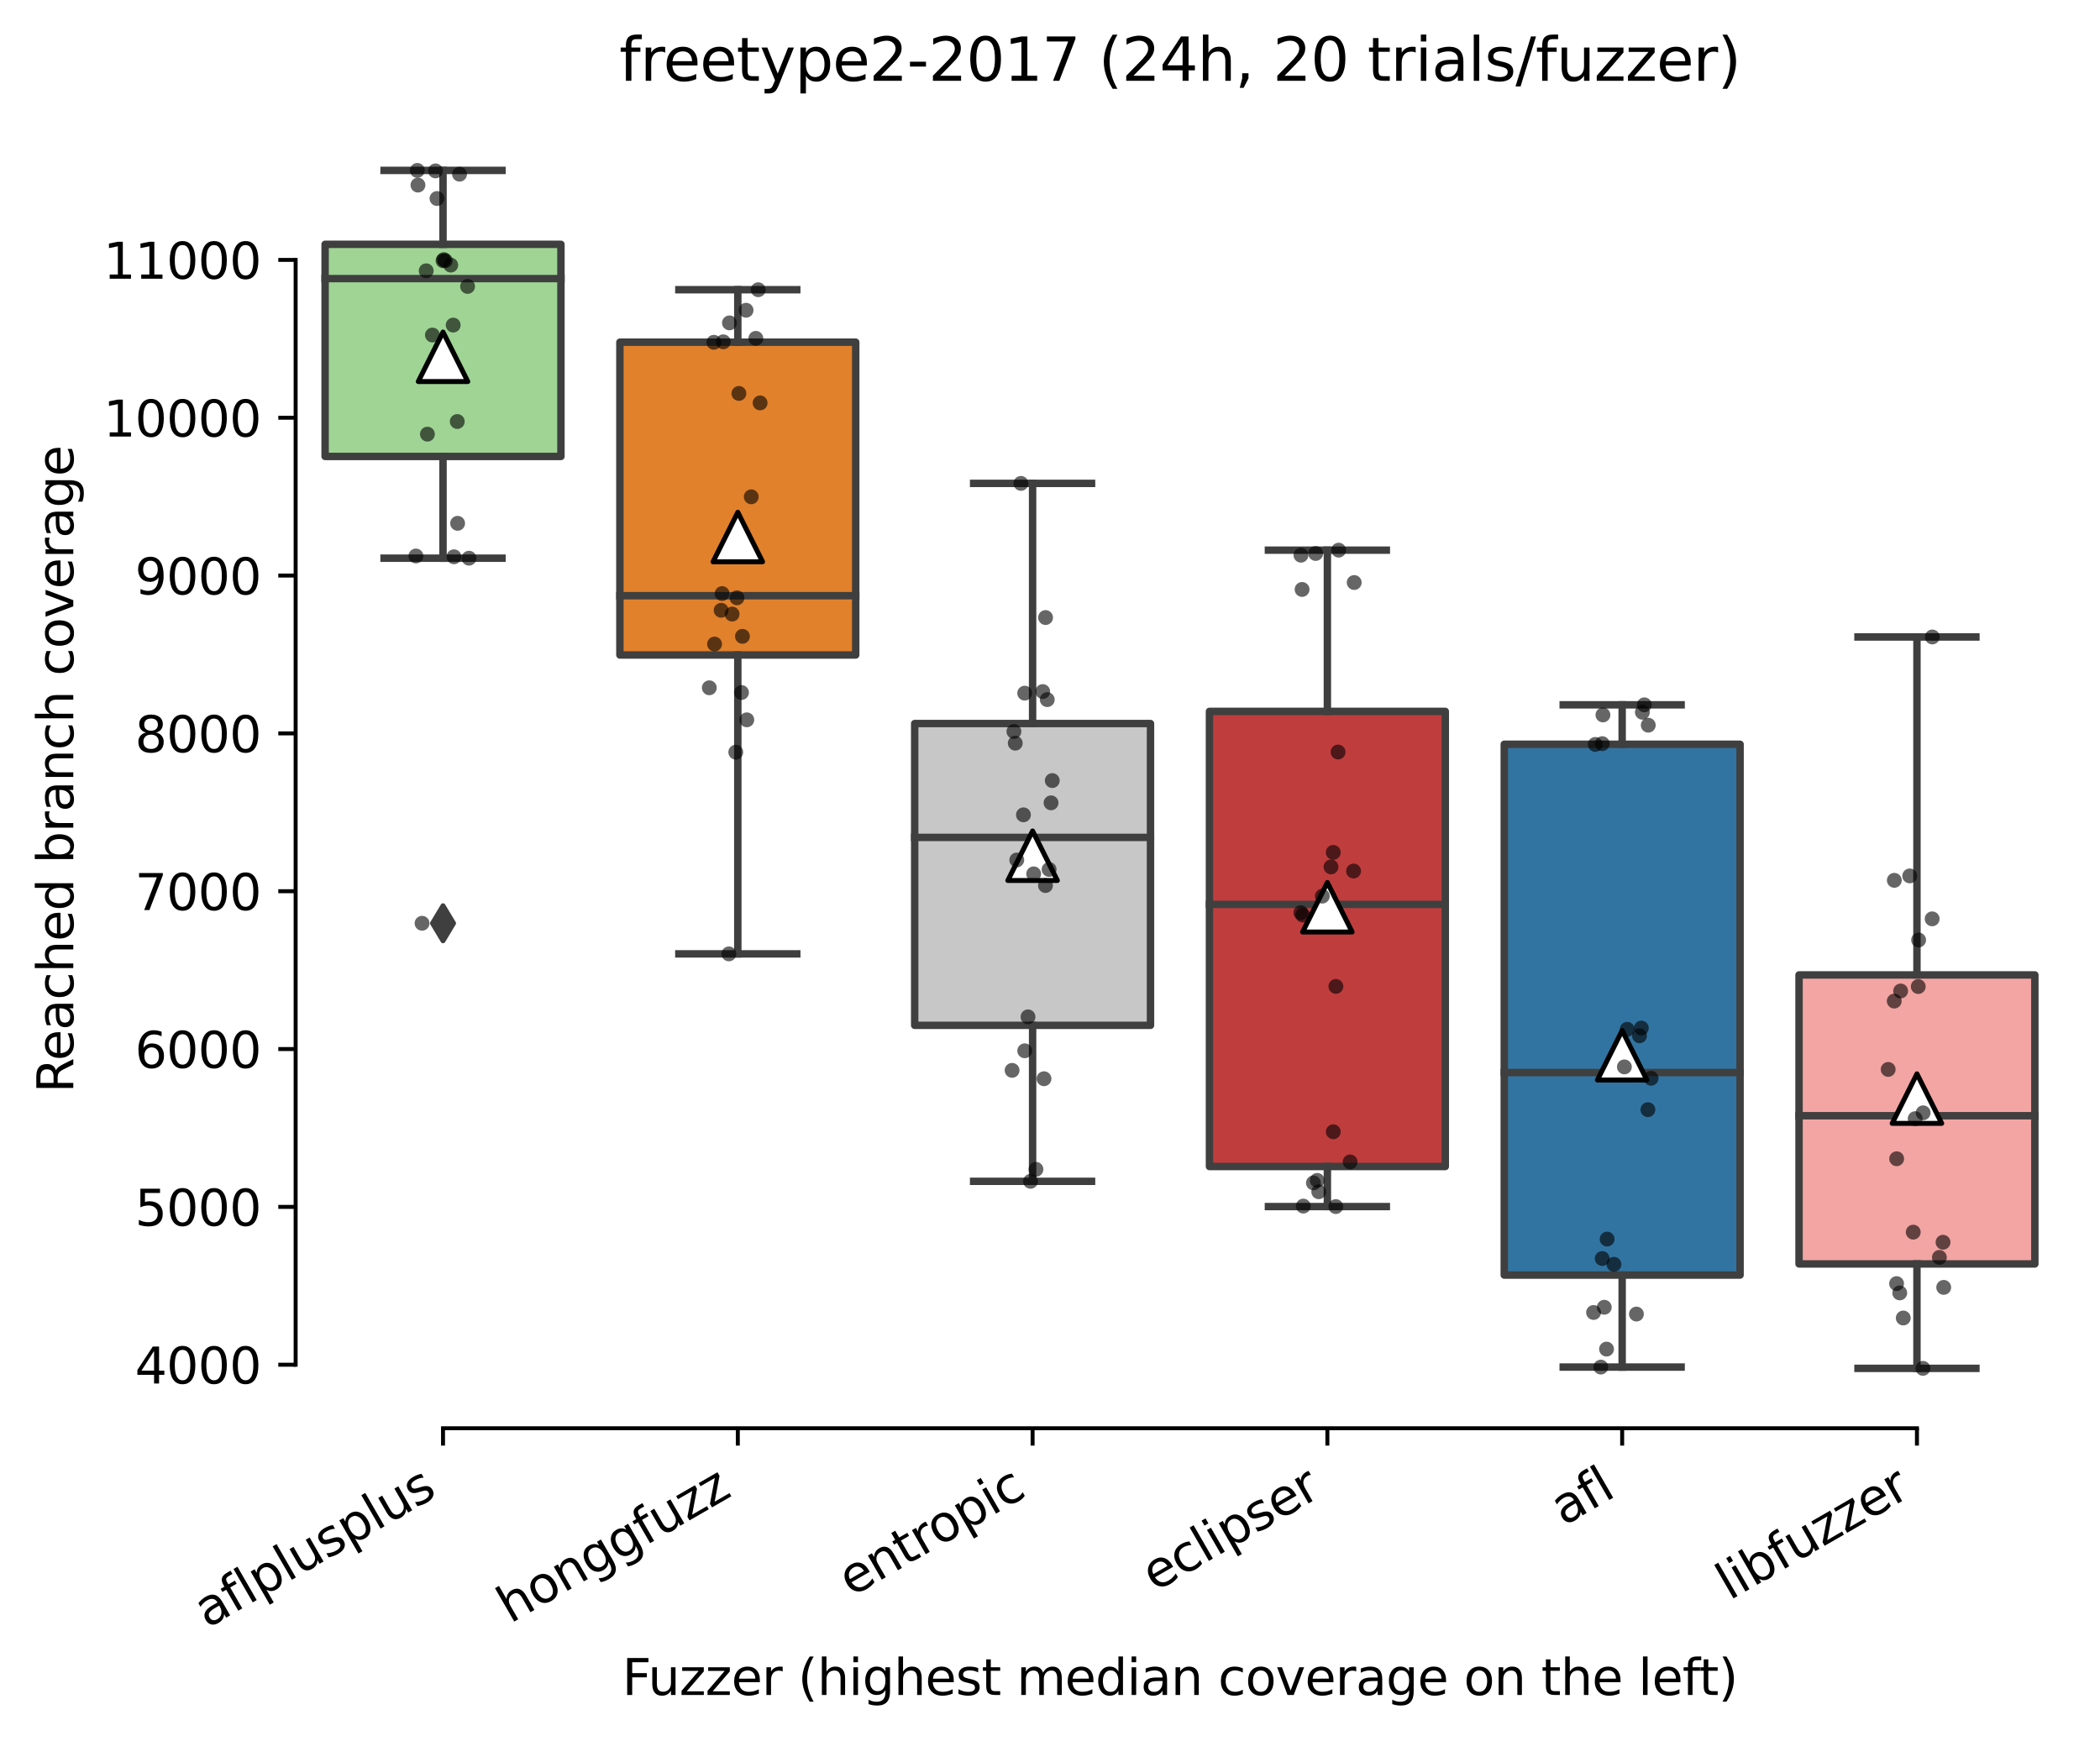 <?xml version="1.0" encoding="utf-8" standalone="no"?>
<!DOCTYPE svg PUBLIC "-//W3C//DTD SVG 1.1//EN"
  "http://www.w3.org/Graphics/SVG/1.1/DTD/svg11.dtd">
<svg xmlns:xlink="http://www.w3.org/1999/xlink" width="424.011pt" height="351.576pt" viewBox="0 0 424.011 351.576" xmlns="http://www.w3.org/2000/svg" version="1.1">
 <defs>
  <style type="text/css">*{stroke-linejoin: round; stroke-linecap: butt}</style>
 </defs>
 <g id="figure_1">
  <g id="patch_1">
   <path d="M 0 351.576 
L 424.011 351.576 
L 424.011 0 
L 0 0 
z
" style="fill: #ffffff"/>
  </g>
  <g id="axes_1">
   <g id="patch_2">
    <path d="M 59.691 288.43 
L 416.811 288.43 
L 416.811 22.318 
L 59.691 22.318 
z
" style="fill: #ffffff"/>
   </g>
   <g id="patch_3">
    <path d="M 65.643 92.177 
L 113.259 92.177 
L 113.259 49.339 
L 65.643 49.339 
L 65.643 92.177 
z
" clip-path="url(#p3fb79d441c)" style="fill: #9fd495; stroke: #3f3f3f; stroke-width: 1.5; stroke-linejoin: miter"/>
   </g>
   <g id="patch_4">
    <path d="M 125.163 132.274 
L 172.779 132.274 
L 172.779 69.1 
L 125.163 69.1 
L 125.163 132.274 
z
" clip-path="url(#p3fb79d441c)" style="fill: #e1812c; stroke: #3f3f3f; stroke-width: 1.5; stroke-linejoin: miter"/>
   </g>
   <g id="patch_5">
    <path d="M 184.683 207.065 
L 232.299 207.065 
L 232.299 146.115 
L 184.683 146.115 
L 184.683 207.065 
z
" clip-path="url(#p3fb79d441c)" style="fill: #c7c7c7; stroke: #3f3f3f; stroke-width: 1.5; stroke-linejoin: miter"/>
   </g>
   <g id="patch_6">
    <path d="M 244.203 235.576 
L 291.819 235.576 
L 291.819 143.661 
L 244.203 143.661 
L 244.203 235.576 
z
" clip-path="url(#p3fb79d441c)" style="fill: #c03d3e; stroke: #3f3f3f; stroke-width: 1.5; stroke-linejoin: miter"/>
   </g>
   <g id="patch_7">
    <path d="M 303.723 257.497 
L 351.339 257.497 
L 351.339 150.298 
L 303.723 150.298 
L 303.723 257.497 
z
" clip-path="url(#p3fb79d441c)" style="fill: #3274a1; stroke: #3f3f3f; stroke-width: 1.5; stroke-linejoin: miter"/>
   </g>
   <g id="patch_8">
    <path d="M 363.243 255.25 
L 410.859 255.25 
L 410.859 196.881 
L 363.243 196.881 
L 363.243 255.25 
z
" clip-path="url(#p3fb79d441c)" style="fill: #f2a5a3; stroke: #3f3f3f; stroke-width: 1.5; stroke-linejoin: miter"/>
   </g>
   <g id="matplotlib.axis_1">
    <g id="xtick_1">
     <g id="line2d_1">
      <defs>
       <path id="m371a2a59e8" d="M 0 0 
L 0 3.5 
" style="stroke: #000000; stroke-width: 0.8"/>
      </defs>
      <g>
       <use xlink:href="#m371a2a59e8" x="89.451" y="288.43" style="stroke: #000000; stroke-width: 0.8"/>
      </g>
     </g>
     <g id="text_1">
      <!-- aflplusplus -->
      <g transform="translate(41.842 328.897)rotate(-30)scale(0.1 -0.1)">
       <defs>
        <path id="DejaVuSans-61" d="M 2194 1759 
Q 1497 1759 1228 1600 
Q 959 1441 959 1056 
Q 959 750 1161 570 
Q 1363 391 1709 391 
Q 2188 391 2477 730 
Q 2766 1069 2766 1631 
L 2766 1759 
L 2194 1759 
z
M 3341 1997 
L 3341 0 
L 2766 0 
L 2766 531 
Q 2569 213 2275 61 
Q 1981 -91 1556 -91 
Q 1019 -91 701 211 
Q 384 513 384 1019 
Q 384 1609 779 1909 
Q 1175 2209 1959 2209 
L 2766 2209 
L 2766 2266 
Q 2766 2663 2505 2880 
Q 2244 3097 1772 3097 
Q 1472 3097 1187 3025 
Q 903 2953 641 2809 
L 641 3341 
Q 956 3463 1253 3523 
Q 1550 3584 1831 3584 
Q 2591 3584 2966 3190 
Q 3341 2797 3341 1997 
z
" transform="scale(0.016)"/>
        <path id="DejaVuSans-66" d="M 2375 4863 
L 2375 4384 
L 1825 4384 
Q 1516 4384 1395 4259 
Q 1275 4134 1275 3809 
L 1275 3500 
L 2222 3500 
L 2222 3053 
L 1275 3053 
L 1275 0 
L 697 0 
L 697 3053 
L 147 3053 
L 147 3500 
L 697 3500 
L 697 3744 
Q 697 4328 969 4595 
Q 1241 4863 1831 4863 
L 2375 4863 
z
" transform="scale(0.016)"/>
        <path id="DejaVuSans-6c" d="M 603 4863 
L 1178 4863 
L 1178 0 
L 603 0 
L 603 4863 
z
" transform="scale(0.016)"/>
        <path id="DejaVuSans-70" d="M 1159 525 
L 1159 -1331 
L 581 -1331 
L 581 3500 
L 1159 3500 
L 1159 2969 
Q 1341 3281 1617 3432 
Q 1894 3584 2278 3584 
Q 2916 3584 3314 3078 
Q 3713 2572 3713 1747 
Q 3713 922 3314 415 
Q 2916 -91 2278 -91 
Q 1894 -91 1617 61 
Q 1341 213 1159 525 
z
M 3116 1747 
Q 3116 2381 2855 2742 
Q 2594 3103 2138 3103 
Q 1681 3103 1420 2742 
Q 1159 2381 1159 1747 
Q 1159 1113 1420 752 
Q 1681 391 2138 391 
Q 2594 391 2855 752 
Q 3116 1113 3116 1747 
z
" transform="scale(0.016)"/>
        <path id="DejaVuSans-75" d="M 544 1381 
L 544 3500 
L 1119 3500 
L 1119 1403 
Q 1119 906 1312 657 
Q 1506 409 1894 409 
Q 2359 409 2629 706 
Q 2900 1003 2900 1516 
L 2900 3500 
L 3475 3500 
L 3475 0 
L 2900 0 
L 2900 538 
Q 2691 219 2414 64 
Q 2138 -91 1772 -91 
Q 1169 -91 856 284 
Q 544 659 544 1381 
z
M 1991 3584 
L 1991 3584 
z
" transform="scale(0.016)"/>
        <path id="DejaVuSans-73" d="M 2834 3397 
L 2834 2853 
Q 2591 2978 2328 3040 
Q 2066 3103 1784 3103 
Q 1356 3103 1142 2972 
Q 928 2841 928 2578 
Q 928 2378 1081 2264 
Q 1234 2150 1697 2047 
L 1894 2003 
Q 2506 1872 2764 1633 
Q 3022 1394 3022 966 
Q 3022 478 2636 193 
Q 2250 -91 1575 -91 
Q 1294 -91 989 -36 
Q 684 19 347 128 
L 347 722 
Q 666 556 975 473 
Q 1284 391 1588 391 
Q 1994 391 2212 530 
Q 2431 669 2431 922 
Q 2431 1156 2273 1281 
Q 2116 1406 1581 1522 
L 1381 1569 
Q 847 1681 609 1914 
Q 372 2147 372 2553 
Q 372 3047 722 3315 
Q 1072 3584 1716 3584 
Q 2034 3584 2315 3537 
Q 2597 3491 2834 3397 
z
" transform="scale(0.016)"/>
       </defs>
       <use xlink:href="#DejaVuSans-61"/>
       <use xlink:href="#DejaVuSans-66" x="61.279"/>
       <use xlink:href="#DejaVuSans-6c" x="96.484"/>
       <use xlink:href="#DejaVuSans-70" x="124.268"/>
       <use xlink:href="#DejaVuSans-6c" x="187.744"/>
       <use xlink:href="#DejaVuSans-75" x="215.527"/>
       <use xlink:href="#DejaVuSans-73" x="278.906"/>
       <use xlink:href="#DejaVuSans-70" x="331.006"/>
       <use xlink:href="#DejaVuSans-6c" x="394.482"/>
       <use xlink:href="#DejaVuSans-75" x="422.266"/>
       <use xlink:href="#DejaVuSans-73" x="485.645"/>
      </g>
     </g>
    </g>
    <g id="xtick_2">
     <g id="line2d_2">
      <g>
       <use xlink:href="#m371a2a59e8" x="148.971" y="288.43" style="stroke: #000000; stroke-width: 0.8"/>
      </g>
     </g>
     <g id="text_2">
      <!-- honggfuzz -->
      <g transform="translate(103.031 327.933)rotate(-30)scale(0.1 -0.1)">
       <defs>
        <path id="DejaVuSans-68" d="M 3513 2113 
L 3513 0 
L 2938 0 
L 2938 2094 
Q 2938 2591 2744 2837 
Q 2550 3084 2163 3084 
Q 1697 3084 1428 2787 
Q 1159 2491 1159 1978 
L 1159 0 
L 581 0 
L 581 4863 
L 1159 4863 
L 1159 2956 
Q 1366 3272 1645 3428 
Q 1925 3584 2291 3584 
Q 2894 3584 3203 3211 
Q 3513 2838 3513 2113 
z
" transform="scale(0.016)"/>
        <path id="DejaVuSans-6f" d="M 1959 3097 
Q 1497 3097 1228 2736 
Q 959 2375 959 1747 
Q 959 1119 1226 758 
Q 1494 397 1959 397 
Q 2419 397 2687 759 
Q 2956 1122 2956 1747 
Q 2956 2369 2687 2733 
Q 2419 3097 1959 3097 
z
M 1959 3584 
Q 2709 3584 3137 3096 
Q 3566 2609 3566 1747 
Q 3566 888 3137 398 
Q 2709 -91 1959 -91 
Q 1206 -91 779 398 
Q 353 888 353 1747 
Q 353 2609 779 3096 
Q 1206 3584 1959 3584 
z
" transform="scale(0.016)"/>
        <path id="DejaVuSans-6e" d="M 3513 2113 
L 3513 0 
L 2938 0 
L 2938 2094 
Q 2938 2591 2744 2837 
Q 2550 3084 2163 3084 
Q 1697 3084 1428 2787 
Q 1159 2491 1159 1978 
L 1159 0 
L 581 0 
L 581 3500 
L 1159 3500 
L 1159 2956 
Q 1366 3272 1645 3428 
Q 1925 3584 2291 3584 
Q 2894 3584 3203 3211 
Q 3513 2838 3513 2113 
z
" transform="scale(0.016)"/>
        <path id="DejaVuSans-67" d="M 2906 1791 
Q 2906 2416 2648 2759 
Q 2391 3103 1925 3103 
Q 1463 3103 1205 2759 
Q 947 2416 947 1791 
Q 947 1169 1205 825 
Q 1463 481 1925 481 
Q 2391 481 2648 825 
Q 2906 1169 2906 1791 
z
M 3481 434 
Q 3481 -459 3084 -895 
Q 2688 -1331 1869 -1331 
Q 1566 -1331 1297 -1286 
Q 1028 -1241 775 -1147 
L 775 -588 
Q 1028 -725 1275 -790 
Q 1522 -856 1778 -856 
Q 2344 -856 2625 -561 
Q 2906 -266 2906 331 
L 2906 616 
Q 2728 306 2450 153 
Q 2172 0 1784 0 
Q 1141 0 747 490 
Q 353 981 353 1791 
Q 353 2603 747 3093 
Q 1141 3584 1784 3584 
Q 2172 3584 2450 3431 
Q 2728 3278 2906 2969 
L 2906 3500 
L 3481 3500 
L 3481 434 
z
" transform="scale(0.016)"/>
        <path id="DejaVuSans-7a" d="M 353 3500 
L 3084 3500 
L 3084 2975 
L 922 459 
L 3084 459 
L 3084 0 
L 275 0 
L 275 525 
L 2438 3041 
L 353 3041 
L 353 3500 
z
" transform="scale(0.016)"/>
       </defs>
       <use xlink:href="#DejaVuSans-68"/>
       <use xlink:href="#DejaVuSans-6f" x="63.379"/>
       <use xlink:href="#DejaVuSans-6e" x="124.561"/>
       <use xlink:href="#DejaVuSans-67" x="187.939"/>
       <use xlink:href="#DejaVuSans-67" x="251.416"/>
       <use xlink:href="#DejaVuSans-66" x="314.893"/>
       <use xlink:href="#DejaVuSans-75" x="350.098"/>
       <use xlink:href="#DejaVuSans-7a" x="413.477"/>
       <use xlink:href="#DejaVuSans-7a" x="465.967"/>
      </g>
     </g>
    </g>
    <g id="xtick_3">
     <g id="line2d_3">
      <g>
       <use xlink:href="#m371a2a59e8" x="208.491" y="288.43" style="stroke: #000000; stroke-width: 0.8"/>
      </g>
     </g>
     <g id="text_3">
      <!-- entropic -->
      <g transform="translate(171.909 322.531)rotate(-30)scale(0.1 -0.1)">
       <defs>
        <path id="DejaVuSans-65" d="M 3597 1894 
L 3597 1613 
L 953 1613 
Q 991 1019 1311 708 
Q 1631 397 2203 397 
Q 2534 397 2845 478 
Q 3156 559 3463 722 
L 3463 178 
Q 3153 47 2828 -22 
Q 2503 -91 2169 -91 
Q 1331 -91 842 396 
Q 353 884 353 1716 
Q 353 2575 817 3079 
Q 1281 3584 2069 3584 
Q 2775 3584 3186 3129 
Q 3597 2675 3597 1894 
z
M 3022 2063 
Q 3016 2534 2758 2815 
Q 2500 3097 2075 3097 
Q 1594 3097 1305 2825 
Q 1016 2553 972 2059 
L 3022 2063 
z
" transform="scale(0.016)"/>
        <path id="DejaVuSans-74" d="M 1172 4494 
L 1172 3500 
L 2356 3500 
L 2356 3053 
L 1172 3053 
L 1172 1153 
Q 1172 725 1289 603 
Q 1406 481 1766 481 
L 2356 481 
L 2356 0 
L 1766 0 
Q 1100 0 847 248 
Q 594 497 594 1153 
L 594 3053 
L 172 3053 
L 172 3500 
L 594 3500 
L 594 4494 
L 1172 4494 
z
" transform="scale(0.016)"/>
        <path id="DejaVuSans-72" d="M 2631 2963 
Q 2534 3019 2420 3045 
Q 2306 3072 2169 3072 
Q 1681 3072 1420 2755 
Q 1159 2438 1159 1844 
L 1159 0 
L 581 0 
L 581 3500 
L 1159 3500 
L 1159 2956 
Q 1341 3275 1631 3429 
Q 1922 3584 2338 3584 
Q 2397 3584 2469 3576 
Q 2541 3569 2628 3553 
L 2631 2963 
z
" transform="scale(0.016)"/>
        <path id="DejaVuSans-69" d="M 603 3500 
L 1178 3500 
L 1178 0 
L 603 0 
L 603 3500 
z
M 603 4863 
L 1178 4863 
L 1178 4134 
L 603 4134 
L 603 4863 
z
" transform="scale(0.016)"/>
        <path id="DejaVuSans-63" d="M 3122 3366 
L 3122 2828 
Q 2878 2963 2633 3030 
Q 2388 3097 2138 3097 
Q 1578 3097 1268 2742 
Q 959 2388 959 1747 
Q 959 1106 1268 751 
Q 1578 397 2138 397 
Q 2388 397 2633 464 
Q 2878 531 3122 666 
L 3122 134 
Q 2881 22 2623 -34 
Q 2366 -91 2075 -91 
Q 1284 -91 818 406 
Q 353 903 353 1747 
Q 353 2603 823 3093 
Q 1294 3584 2113 3584 
Q 2378 3584 2631 3529 
Q 2884 3475 3122 3366 
z
" transform="scale(0.016)"/>
       </defs>
       <use xlink:href="#DejaVuSans-65"/>
       <use xlink:href="#DejaVuSans-6e" x="61.523"/>
       <use xlink:href="#DejaVuSans-74" x="124.902"/>
       <use xlink:href="#DejaVuSans-72" x="164.111"/>
       <use xlink:href="#DejaVuSans-6f" x="202.975"/>
       <use xlink:href="#DejaVuSans-70" x="264.156"/>
       <use xlink:href="#DejaVuSans-69" x="327.633"/>
       <use xlink:href="#DejaVuSans-63" x="355.416"/>
      </g>
     </g>
    </g>
    <g id="xtick_4">
     <g id="line2d_4">
      <g>
       <use xlink:href="#m371a2a59e8" x="268.011" y="288.43" style="stroke: #000000; stroke-width: 0.8"/>
      </g>
     </g>
     <g id="text_4">
      <!-- eclipser -->
      <g transform="translate(233.17 321.525)rotate(-30)scale(0.1 -0.1)">
       <use xlink:href="#DejaVuSans-65"/>
       <use xlink:href="#DejaVuSans-63" x="61.523"/>
       <use xlink:href="#DejaVuSans-6c" x="116.504"/>
       <use xlink:href="#DejaVuSans-69" x="144.287"/>
       <use xlink:href="#DejaVuSans-70" x="172.07"/>
       <use xlink:href="#DejaVuSans-73" x="235.547"/>
       <use xlink:href="#DejaVuSans-65" x="287.646"/>
       <use xlink:href="#DejaVuSans-72" x="349.17"/>
      </g>
     </g>
    </g>
    <g id="xtick_5">
     <g id="line2d_5">
      <g>
       <use xlink:href="#m371a2a59e8" x="327.531" y="288.43" style="stroke: #000000; stroke-width: 0.8"/>
      </g>
     </g>
     <g id="text_5">
      <!-- afl -->
      <g transform="translate(315.729 308.224)rotate(-30)scale(0.1 -0.1)">
       <use xlink:href="#DejaVuSans-61"/>
       <use xlink:href="#DejaVuSans-66" x="61.279"/>
       <use xlink:href="#DejaVuSans-6c" x="96.484"/>
      </g>
     </g>
    </g>
    <g id="xtick_6">
     <g id="line2d_6">
      <g>
       <use xlink:href="#m371a2a59e8" x="387.051" y="288.43" style="stroke: #000000; stroke-width: 0.8"/>
      </g>
     </g>
     <g id="text_6">
      <!-- libfuzzer -->
      <g transform="translate(349.184 323.272)rotate(-30)scale(0.1 -0.1)">
       <defs>
        <path id="DejaVuSans-62" d="M 3116 1747 
Q 3116 2381 2855 2742 
Q 2594 3103 2138 3103 
Q 1681 3103 1420 2742 
Q 1159 2381 1159 1747 
Q 1159 1113 1420 752 
Q 1681 391 2138 391 
Q 2594 391 2855 752 
Q 3116 1113 3116 1747 
z
M 1159 2969 
Q 1341 3281 1617 3432 
Q 1894 3584 2278 3584 
Q 2916 3584 3314 3078 
Q 3713 2572 3713 1747 
Q 3713 922 3314 415 
Q 2916 -91 2278 -91 
Q 1894 -91 1617 61 
Q 1341 213 1159 525 
L 1159 0 
L 581 0 
L 581 4863 
L 1159 4863 
L 1159 2969 
z
" transform="scale(0.016)"/>
       </defs>
       <use xlink:href="#DejaVuSans-6c"/>
       <use xlink:href="#DejaVuSans-69" x="27.783"/>
       <use xlink:href="#DejaVuSans-62" x="55.566"/>
       <use xlink:href="#DejaVuSans-66" x="119.043"/>
       <use xlink:href="#DejaVuSans-75" x="154.248"/>
       <use xlink:href="#DejaVuSans-7a" x="217.627"/>
       <use xlink:href="#DejaVuSans-7a" x="270.117"/>
       <use xlink:href="#DejaVuSans-65" x="322.607"/>
       <use xlink:href="#DejaVuSans-72" x="384.131"/>
      </g>
     </g>
    </g>
    <g id="text_7">
     <!-- Fuzzer (highest median coverage on the left) -->
     <g transform="translate(125.633 342.297)scale(0.1 -0.1)">
      <defs>
       <path id="DejaVuSans-46" d="M 628 4666 
L 3309 4666 
L 3309 4134 
L 1259 4134 
L 1259 2759 
L 3109 2759 
L 3109 2228 
L 1259 2228 
L 1259 0 
L 628 0 
L 628 4666 
z
" transform="scale(0.016)"/>
       <path id="DejaVuSans-20" transform="scale(0.016)"/>
       <path id="DejaVuSans-28" d="M 1984 4856 
Q 1566 4138 1362 3434 
Q 1159 2731 1159 2009 
Q 1159 1288 1364 580 
Q 1569 -128 1984 -844 
L 1484 -844 
Q 1016 -109 783 600 
Q 550 1309 550 2009 
Q 550 2706 781 3412 
Q 1013 4119 1484 4856 
L 1984 4856 
z
" transform="scale(0.016)"/>
       <path id="DejaVuSans-6d" d="M 3328 2828 
Q 3544 3216 3844 3400 
Q 4144 3584 4550 3584 
Q 5097 3584 5394 3201 
Q 5691 2819 5691 2113 
L 5691 0 
L 5113 0 
L 5113 2094 
Q 5113 2597 4934 2840 
Q 4756 3084 4391 3084 
Q 3944 3084 3684 2787 
Q 3425 2491 3425 1978 
L 3425 0 
L 2847 0 
L 2847 2094 
Q 2847 2600 2669 2842 
Q 2491 3084 2119 3084 
Q 1678 3084 1418 2786 
Q 1159 2488 1159 1978 
L 1159 0 
L 581 0 
L 581 3500 
L 1159 3500 
L 1159 2956 
Q 1356 3278 1631 3431 
Q 1906 3584 2284 3584 
Q 2666 3584 2933 3390 
Q 3200 3197 3328 2828 
z
" transform="scale(0.016)"/>
       <path id="DejaVuSans-64" d="M 2906 2969 
L 2906 4863 
L 3481 4863 
L 3481 0 
L 2906 0 
L 2906 525 
Q 2725 213 2448 61 
Q 2172 -91 1784 -91 
Q 1150 -91 751 415 
Q 353 922 353 1747 
Q 353 2572 751 3078 
Q 1150 3584 1784 3584 
Q 2172 3584 2448 3432 
Q 2725 3281 2906 2969 
z
M 947 1747 
Q 947 1113 1208 752 
Q 1469 391 1925 391 
Q 2381 391 2643 752 
Q 2906 1113 2906 1747 
Q 2906 2381 2643 2742 
Q 2381 3103 1925 3103 
Q 1469 3103 1208 2742 
Q 947 2381 947 1747 
z
" transform="scale(0.016)"/>
       <path id="DejaVuSans-76" d="M 191 3500 
L 800 3500 
L 1894 563 
L 2988 3500 
L 3597 3500 
L 2284 0 
L 1503 0 
L 191 3500 
z
" transform="scale(0.016)"/>
       <path id="DejaVuSans-29" d="M 513 4856 
L 1013 4856 
Q 1481 4119 1714 3412 
Q 1947 2706 1947 2009 
Q 1947 1309 1714 600 
Q 1481 -109 1013 -844 
L 513 -844 
Q 928 -128 1133 580 
Q 1338 1288 1338 2009 
Q 1338 2731 1133 3434 
Q 928 4138 513 4856 
z
" transform="scale(0.016)"/>
      </defs>
      <use xlink:href="#DejaVuSans-46"/>
      <use xlink:href="#DejaVuSans-75" x="52.02"/>
      <use xlink:href="#DejaVuSans-7a" x="115.398"/>
      <use xlink:href="#DejaVuSans-7a" x="167.889"/>
      <use xlink:href="#DejaVuSans-65" x="220.379"/>
      <use xlink:href="#DejaVuSans-72" x="281.902"/>
      <use xlink:href="#DejaVuSans-20" x="323.016"/>
      <use xlink:href="#DejaVuSans-28" x="354.803"/>
      <use xlink:href="#DejaVuSans-68" x="393.816"/>
      <use xlink:href="#DejaVuSans-69" x="457.195"/>
      <use xlink:href="#DejaVuSans-67" x="484.979"/>
      <use xlink:href="#DejaVuSans-68" x="548.455"/>
      <use xlink:href="#DejaVuSans-65" x="611.834"/>
      <use xlink:href="#DejaVuSans-73" x="673.357"/>
      <use xlink:href="#DejaVuSans-74" x="725.457"/>
      <use xlink:href="#DejaVuSans-20" x="764.666"/>
      <use xlink:href="#DejaVuSans-6d" x="796.453"/>
      <use xlink:href="#DejaVuSans-65" x="893.865"/>
      <use xlink:href="#DejaVuSans-64" x="955.389"/>
      <use xlink:href="#DejaVuSans-69" x="1018.865"/>
      <use xlink:href="#DejaVuSans-61" x="1046.648"/>
      <use xlink:href="#DejaVuSans-6e" x="1107.928"/>
      <use xlink:href="#DejaVuSans-20" x="1171.307"/>
      <use xlink:href="#DejaVuSans-63" x="1203.094"/>
      <use xlink:href="#DejaVuSans-6f" x="1258.074"/>
      <use xlink:href="#DejaVuSans-76" x="1319.256"/>
      <use xlink:href="#DejaVuSans-65" x="1378.436"/>
      <use xlink:href="#DejaVuSans-72" x="1439.959"/>
      <use xlink:href="#DejaVuSans-61" x="1481.072"/>
      <use xlink:href="#DejaVuSans-67" x="1542.352"/>
      <use xlink:href="#DejaVuSans-65" x="1605.828"/>
      <use xlink:href="#DejaVuSans-20" x="1667.352"/>
      <use xlink:href="#DejaVuSans-6f" x="1699.139"/>
      <use xlink:href="#DejaVuSans-6e" x="1760.32"/>
      <use xlink:href="#DejaVuSans-20" x="1823.699"/>
      <use xlink:href="#DejaVuSans-74" x="1855.486"/>
      <use xlink:href="#DejaVuSans-68" x="1894.695"/>
      <use xlink:href="#DejaVuSans-65" x="1958.074"/>
      <use xlink:href="#DejaVuSans-20" x="2019.598"/>
      <use xlink:href="#DejaVuSans-6c" x="2051.385"/>
      <use xlink:href="#DejaVuSans-65" x="2079.168"/>
      <use xlink:href="#DejaVuSans-66" x="2140.691"/>
      <use xlink:href="#DejaVuSans-74" x="2174.146"/>
      <use xlink:href="#DejaVuSans-29" x="2213.355"/>
     </g>
    </g>
   </g>
   <g id="matplotlib.axis_2">
    <g id="ytick_1">
     <g id="line2d_7">
      <defs>
       <path id="m387c659aef" d="M 0 0 
L -3.5 0 
" style="stroke: #000000; stroke-width: 0.8"/>
      </defs>
      <g>
       <use xlink:href="#m387c659aef" x="59.691" y="275.601" style="stroke: #000000; stroke-width: 0.8"/>
      </g>
     </g>
     <g id="text_8">
      <!-- 4000 -->
      <g transform="translate(27.241 279.4)scale(0.1 -0.1)">
       <defs>
        <path id="DejaVuSans-34" d="M 2419 4116 
L 825 1625 
L 2419 1625 
L 2419 4116 
z
M 2253 4666 
L 3047 4666 
L 3047 1625 
L 3713 1625 
L 3713 1100 
L 3047 1100 
L 3047 0 
L 2419 0 
L 2419 1100 
L 313 1100 
L 313 1709 
L 2253 4666 
z
" transform="scale(0.016)"/>
        <path id="DejaVuSans-30" d="M 2034 4250 
Q 1547 4250 1301 3770 
Q 1056 3291 1056 2328 
Q 1056 1369 1301 889 
Q 1547 409 2034 409 
Q 2525 409 2770 889 
Q 3016 1369 3016 2328 
Q 3016 3291 2770 3770 
Q 2525 4250 2034 4250 
z
M 2034 4750 
Q 2819 4750 3233 4129 
Q 3647 3509 3647 2328 
Q 3647 1150 3233 529 
Q 2819 -91 2034 -91 
Q 1250 -91 836 529 
Q 422 1150 422 2328 
Q 422 3509 836 4129 
Q 1250 4750 2034 4750 
z
" transform="scale(0.016)"/>
       </defs>
       <use xlink:href="#DejaVuSans-34"/>
       <use xlink:href="#DejaVuSans-30" x="63.623"/>
       <use xlink:href="#DejaVuSans-30" x="127.246"/>
       <use xlink:href="#DejaVuSans-30" x="190.869"/>
      </g>
     </g>
    </g>
    <g id="ytick_2">
     <g id="line2d_8">
      <g>
       <use xlink:href="#m387c659aef" x="59.691" y="243.728" style="stroke: #000000; stroke-width: 0.8"/>
      </g>
     </g>
     <g id="text_9">
      <!-- 5000 -->
      <g transform="translate(27.241 247.527)scale(0.1 -0.1)">
       <defs>
        <path id="DejaVuSans-35" d="M 691 4666 
L 3169 4666 
L 3169 4134 
L 1269 4134 
L 1269 2991 
Q 1406 3038 1543 3061 
Q 1681 3084 1819 3084 
Q 2600 3084 3056 2656 
Q 3513 2228 3513 1497 
Q 3513 744 3044 326 
Q 2575 -91 1722 -91 
Q 1428 -91 1123 -41 
Q 819 9 494 109 
L 494 744 
Q 775 591 1075 516 
Q 1375 441 1709 441 
Q 2250 441 2565 725 
Q 2881 1009 2881 1497 
Q 2881 1984 2565 2268 
Q 2250 2553 1709 2553 
Q 1456 2553 1204 2497 
Q 953 2441 691 2322 
L 691 4666 
z
" transform="scale(0.016)"/>
       </defs>
       <use xlink:href="#DejaVuSans-35"/>
       <use xlink:href="#DejaVuSans-30" x="63.623"/>
       <use xlink:href="#DejaVuSans-30" x="127.246"/>
       <use xlink:href="#DejaVuSans-30" x="190.869"/>
      </g>
     </g>
    </g>
    <g id="ytick_3">
     <g id="line2d_9">
      <g>
       <use xlink:href="#m387c659aef" x="59.691" y="211.854" style="stroke: #000000; stroke-width: 0.8"/>
      </g>
     </g>
     <g id="text_10">
      <!-- 6000 -->
      <g transform="translate(27.241 215.653)scale(0.1 -0.1)">
       <defs>
        <path id="DejaVuSans-36" d="M 2113 2584 
Q 1688 2584 1439 2293 
Q 1191 2003 1191 1497 
Q 1191 994 1439 701 
Q 1688 409 2113 409 
Q 2538 409 2786 701 
Q 3034 994 3034 1497 
Q 3034 2003 2786 2293 
Q 2538 2584 2113 2584 
z
M 3366 4563 
L 3366 3988 
Q 3128 4100 2886 4159 
Q 2644 4219 2406 4219 
Q 1781 4219 1451 3797 
Q 1122 3375 1075 2522 
Q 1259 2794 1537 2939 
Q 1816 3084 2150 3084 
Q 2853 3084 3261 2657 
Q 3669 2231 3669 1497 
Q 3669 778 3244 343 
Q 2819 -91 2113 -91 
Q 1303 -91 875 529 
Q 447 1150 447 2328 
Q 447 3434 972 4092 
Q 1497 4750 2381 4750 
Q 2619 4750 2861 4703 
Q 3103 4656 3366 4563 
z
" transform="scale(0.016)"/>
       </defs>
       <use xlink:href="#DejaVuSans-36"/>
       <use xlink:href="#DejaVuSans-30" x="63.623"/>
       <use xlink:href="#DejaVuSans-30" x="127.246"/>
       <use xlink:href="#DejaVuSans-30" x="190.869"/>
      </g>
     </g>
    </g>
    <g id="ytick_4">
     <g id="line2d_10">
      <g>
       <use xlink:href="#m387c659aef" x="59.691" y="179.98" style="stroke: #000000; stroke-width: 0.8"/>
      </g>
     </g>
     <g id="text_11">
      <!-- 7000 -->
      <g transform="translate(27.241 183.78)scale(0.1 -0.1)">
       <defs>
        <path id="DejaVuSans-37" d="M 525 4666 
L 3525 4666 
L 3525 4397 
L 1831 0 
L 1172 0 
L 2766 4134 
L 525 4134 
L 525 4666 
z
" transform="scale(0.016)"/>
       </defs>
       <use xlink:href="#DejaVuSans-37"/>
       <use xlink:href="#DejaVuSans-30" x="63.623"/>
       <use xlink:href="#DejaVuSans-30" x="127.246"/>
       <use xlink:href="#DejaVuSans-30" x="190.869"/>
      </g>
     </g>
    </g>
    <g id="ytick_5">
     <g id="line2d_11">
      <g>
       <use xlink:href="#m387c659aef" x="59.691" y="148.107" style="stroke: #000000; stroke-width: 0.8"/>
      </g>
     </g>
     <g id="text_12">
      <!-- 8000 -->
      <g transform="translate(27.241 151.906)scale(0.1 -0.1)">
       <defs>
        <path id="DejaVuSans-38" d="M 2034 2216 
Q 1584 2216 1326 1975 
Q 1069 1734 1069 1313 
Q 1069 891 1326 650 
Q 1584 409 2034 409 
Q 2484 409 2743 651 
Q 3003 894 3003 1313 
Q 3003 1734 2745 1975 
Q 2488 2216 2034 2216 
z
M 1403 2484 
Q 997 2584 770 2862 
Q 544 3141 544 3541 
Q 544 4100 942 4425 
Q 1341 4750 2034 4750 
Q 2731 4750 3128 4425 
Q 3525 4100 3525 3541 
Q 3525 3141 3298 2862 
Q 3072 2584 2669 2484 
Q 3125 2378 3379 2068 
Q 3634 1759 3634 1313 
Q 3634 634 3220 271 
Q 2806 -91 2034 -91 
Q 1263 -91 848 271 
Q 434 634 434 1313 
Q 434 1759 690 2068 
Q 947 2378 1403 2484 
z
M 1172 3481 
Q 1172 3119 1398 2916 
Q 1625 2713 2034 2713 
Q 2441 2713 2670 2916 
Q 2900 3119 2900 3481 
Q 2900 3844 2670 4047 
Q 2441 4250 2034 4250 
Q 1625 4250 1398 4047 
Q 1172 3844 1172 3481 
z
" transform="scale(0.016)"/>
       </defs>
       <use xlink:href="#DejaVuSans-38"/>
       <use xlink:href="#DejaVuSans-30" x="63.623"/>
       <use xlink:href="#DejaVuSans-30" x="127.246"/>
       <use xlink:href="#DejaVuSans-30" x="190.869"/>
      </g>
     </g>
    </g>
    <g id="ytick_6">
     <g id="line2d_12">
      <g>
       <use xlink:href="#m387c659aef" x="59.691" y="116.233" style="stroke: #000000; stroke-width: 0.8"/>
      </g>
     </g>
     <g id="text_13">
      <!-- 9000 -->
      <g transform="translate(27.241 120.033)scale(0.1 -0.1)">
       <defs>
        <path id="DejaVuSans-39" d="M 703 97 
L 703 672 
Q 941 559 1184 500 
Q 1428 441 1663 441 
Q 2288 441 2617 861 
Q 2947 1281 2994 2138 
Q 2813 1869 2534 1725 
Q 2256 1581 1919 1581 
Q 1219 1581 811 2004 
Q 403 2428 403 3163 
Q 403 3881 828 4315 
Q 1253 4750 1959 4750 
Q 2769 4750 3195 4129 
Q 3622 3509 3622 2328 
Q 3622 1225 3098 567 
Q 2575 -91 1691 -91 
Q 1453 -91 1209 -44 
Q 966 3 703 97 
z
M 1959 2075 
Q 2384 2075 2632 2365 
Q 2881 2656 2881 3163 
Q 2881 3666 2632 3958 
Q 2384 4250 1959 4250 
Q 1534 4250 1286 3958 
Q 1038 3666 1038 3163 
Q 1038 2656 1286 2365 
Q 1534 2075 1959 2075 
z
" transform="scale(0.016)"/>
       </defs>
       <use xlink:href="#DejaVuSans-39"/>
       <use xlink:href="#DejaVuSans-30" x="63.623"/>
       <use xlink:href="#DejaVuSans-30" x="127.246"/>
       <use xlink:href="#DejaVuSans-30" x="190.869"/>
      </g>
     </g>
    </g>
    <g id="ytick_7">
     <g id="line2d_13">
      <g>
       <use xlink:href="#m387c659aef" x="59.691" y="84.36" style="stroke: #000000; stroke-width: 0.8"/>
      </g>
     </g>
     <g id="text_14">
      <!-- 10000 -->
      <g transform="translate(20.878 88.159)scale(0.1 -0.1)">
       <defs>
        <path id="DejaVuSans-31" d="M 794 531 
L 1825 531 
L 1825 4091 
L 703 3866 
L 703 4441 
L 1819 4666 
L 2450 4666 
L 2450 531 
L 3481 531 
L 3481 0 
L 794 0 
L 794 531 
z
" transform="scale(0.016)"/>
       </defs>
       <use xlink:href="#DejaVuSans-31"/>
       <use xlink:href="#DejaVuSans-30" x="63.623"/>
       <use xlink:href="#DejaVuSans-30" x="127.246"/>
       <use xlink:href="#DejaVuSans-30" x="190.869"/>
       <use xlink:href="#DejaVuSans-30" x="254.492"/>
      </g>
     </g>
    </g>
    <g id="ytick_8">
     <g id="line2d_14">
      <g>
       <use xlink:href="#m387c659aef" x="59.691" y="52.486" style="stroke: #000000; stroke-width: 0.8"/>
      </g>
     </g>
     <g id="text_15">
      <!-- 11000 -->
      <g transform="translate(20.878 56.286)scale(0.1 -0.1)">
       <use xlink:href="#DejaVuSans-31"/>
       <use xlink:href="#DejaVuSans-31" x="63.623"/>
       <use xlink:href="#DejaVuSans-30" x="127.246"/>
       <use xlink:href="#DejaVuSans-30" x="190.869"/>
       <use xlink:href="#DejaVuSans-30" x="254.492"/>
      </g>
     </g>
    </g>
    <g id="text_16">
     <!-- Reached branch coverage -->
     <g transform="translate(14.798 220.706)rotate(-90)scale(0.1 -0.1)">
      <defs>
       <path id="DejaVuSans-52" d="M 2841 2188 
Q 3044 2119 3236 1894 
Q 3428 1669 3622 1275 
L 4263 0 
L 3584 0 
L 2988 1197 
Q 2756 1666 2539 1819 
Q 2322 1972 1947 1972 
L 1259 1972 
L 1259 0 
L 628 0 
L 628 4666 
L 2053 4666 
Q 2853 4666 3247 4331 
Q 3641 3997 3641 3322 
Q 3641 2881 3436 2590 
Q 3231 2300 2841 2188 
z
M 1259 4147 
L 1259 2491 
L 2053 2491 
Q 2509 2491 2742 2702 
Q 2975 2913 2975 3322 
Q 2975 3731 2742 3939 
Q 2509 4147 2053 4147 
L 1259 4147 
z
" transform="scale(0.016)"/>
      </defs>
      <use xlink:href="#DejaVuSans-52"/>
      <use xlink:href="#DejaVuSans-65" x="64.982"/>
      <use xlink:href="#DejaVuSans-61" x="126.506"/>
      <use xlink:href="#DejaVuSans-63" x="187.785"/>
      <use xlink:href="#DejaVuSans-68" x="242.766"/>
      <use xlink:href="#DejaVuSans-65" x="306.145"/>
      <use xlink:href="#DejaVuSans-64" x="367.668"/>
      <use xlink:href="#DejaVuSans-20" x="431.145"/>
      <use xlink:href="#DejaVuSans-62" x="462.932"/>
      <use xlink:href="#DejaVuSans-72" x="526.408"/>
      <use xlink:href="#DejaVuSans-61" x="567.521"/>
      <use xlink:href="#DejaVuSans-6e" x="628.801"/>
      <use xlink:href="#DejaVuSans-63" x="692.18"/>
      <use xlink:href="#DejaVuSans-68" x="747.16"/>
      <use xlink:href="#DejaVuSans-20" x="810.539"/>
      <use xlink:href="#DejaVuSans-63" x="842.326"/>
      <use xlink:href="#DejaVuSans-6f" x="897.307"/>
      <use xlink:href="#DejaVuSans-76" x="958.488"/>
      <use xlink:href="#DejaVuSans-65" x="1017.668"/>
      <use xlink:href="#DejaVuSans-72" x="1079.191"/>
      <use xlink:href="#DejaVuSans-61" x="1120.305"/>
      <use xlink:href="#DejaVuSans-67" x="1181.584"/>
      <use xlink:href="#DejaVuSans-65" x="1245.061"/>
     </g>
    </g>
   </g>
   <g id="line2d_15">
    <path d="M 89.451 92.177 
L 89.451 112.727 
" clip-path="url(#p3fb79d441c)" style="fill: none; stroke: #3f3f3f; stroke-width: 1.5; stroke-linecap: square"/>
   </g>
   <g id="line2d_16">
    <path d="M 89.451 49.339 
L 89.451 34.414 
" clip-path="url(#p3fb79d441c)" style="fill: none; stroke: #3f3f3f; stroke-width: 1.5; stroke-linecap: square"/>
   </g>
   <g id="line2d_17">
    <path d="M 77.547 112.727 
L 101.355 112.727 
" clip-path="url(#p3fb79d441c)" style="fill: none; stroke: #3f3f3f; stroke-width: 1.5; stroke-linecap: square"/>
   </g>
   <g id="line2d_18">
    <path d="M 77.547 34.414 
L 101.355 34.414 
" clip-path="url(#p3fb79d441c)" style="fill: none; stroke: #3f3f3f; stroke-width: 1.5; stroke-linecap: square"/>
   </g>
   <g id="line2d_19">
    <defs>
     <path id="m25b112434d" d="M -0 3.536 
L 2.121 0 
L -0 -3.536 
L -2.121 -0 
z
" style="stroke: #3f3f3f; stroke-linejoin: miter"/>
    </defs>
    <g clip-path="url(#p3fb79d441c)">
     <use xlink:href="#m25b112434d" x="89.451" y="186.451" style="fill: #3f3f3f; stroke: #3f3f3f; stroke-linejoin: miter"/>
    </g>
   </g>
   <g id="line2d_20">
    <path d="M 148.971 132.274 
L 148.971 192.634 
" clip-path="url(#p3fb79d441c)" style="fill: none; stroke: #3f3f3f; stroke-width: 1.5; stroke-linecap: square"/>
   </g>
   <g id="line2d_21">
    <path d="M 148.971 69.1 
L 148.971 58.511 
" clip-path="url(#p3fb79d441c)" style="fill: none; stroke: #3f3f3f; stroke-width: 1.5; stroke-linecap: square"/>
   </g>
   <g id="line2d_22">
    <path d="M 137.067 192.634 
L 160.875 192.634 
" clip-path="url(#p3fb79d441c)" style="fill: none; stroke: #3f3f3f; stroke-width: 1.5; stroke-linecap: square"/>
   </g>
   <g id="line2d_23">
    <path d="M 137.067 58.511 
L 160.875 58.511 
" clip-path="url(#p3fb79d441c)" style="fill: none; stroke: #3f3f3f; stroke-width: 1.5; stroke-linecap: square"/>
   </g>
   <g id="line2d_24"/>
   <g id="line2d_25">
    <path d="M 208.491 207.065 
L 208.491 238.564 
" clip-path="url(#p3fb79d441c)" style="fill: none; stroke: #3f3f3f; stroke-width: 1.5; stroke-linecap: square"/>
   </g>
   <g id="line2d_26">
    <path d="M 208.491 146.115 
L 208.491 97.619 
" clip-path="url(#p3fb79d441c)" style="fill: none; stroke: #3f3f3f; stroke-width: 1.5; stroke-linecap: square"/>
   </g>
   <g id="line2d_27">
    <path d="M 196.587 238.564 
L 220.395 238.564 
" clip-path="url(#p3fb79d441c)" style="fill: none; stroke: #3f3f3f; stroke-width: 1.5; stroke-linecap: square"/>
   </g>
   <g id="line2d_28">
    <path d="M 196.587 97.619 
L 220.395 97.619 
" clip-path="url(#p3fb79d441c)" style="fill: none; stroke: #3f3f3f; stroke-width: 1.5; stroke-linecap: square"/>
   </g>
   <g id="line2d_29"/>
   <g id="line2d_30">
    <path d="M 268.011 235.576 
L 268.011 243.664 
" clip-path="url(#p3fb79d441c)" style="fill: none; stroke: #3f3f3f; stroke-width: 1.5; stroke-linecap: square"/>
   </g>
   <g id="line2d_31">
    <path d="M 268.011 143.661 
L 268.011 111.102 
" clip-path="url(#p3fb79d441c)" style="fill: none; stroke: #3f3f3f; stroke-width: 1.5; stroke-linecap: square"/>
   </g>
   <g id="line2d_32">
    <path d="M 256.107 243.664 
L 279.915 243.664 
" clip-path="url(#p3fb79d441c)" style="fill: none; stroke: #3f3f3f; stroke-width: 1.5; stroke-linecap: square"/>
   </g>
   <g id="line2d_33">
    <path d="M 256.107 111.102 
L 279.915 111.102 
" clip-path="url(#p3fb79d441c)" style="fill: none; stroke: #3f3f3f; stroke-width: 1.5; stroke-linecap: square"/>
   </g>
   <g id="line2d_34"/>
   <g id="line2d_35">
    <path d="M 327.531 257.497 
L 327.531 276.079 
" clip-path="url(#p3fb79d441c)" style="fill: none; stroke: #3f3f3f; stroke-width: 1.5; stroke-linecap: square"/>
   </g>
   <g id="line2d_36">
    <path d="M 327.531 150.298 
L 327.531 142.338 
" clip-path="url(#p3fb79d441c)" style="fill: none; stroke: #3f3f3f; stroke-width: 1.5; stroke-linecap: square"/>
   </g>
   <g id="line2d_37">
    <path d="M 315.627 276.079 
L 339.435 276.079 
" clip-path="url(#p3fb79d441c)" style="fill: none; stroke: #3f3f3f; stroke-width: 1.5; stroke-linecap: square"/>
   </g>
   <g id="line2d_38">
    <path d="M 315.627 142.338 
L 339.435 142.338 
" clip-path="url(#p3fb79d441c)" style="fill: none; stroke: #3f3f3f; stroke-width: 1.5; stroke-linecap: square"/>
   </g>
   <g id="line2d_39"/>
   <g id="line2d_40">
    <path d="M 387.051 255.25 
L 387.051 276.334 
" clip-path="url(#p3fb79d441c)" style="fill: none; stroke: #3f3f3f; stroke-width: 1.5; stroke-linecap: square"/>
   </g>
   <g id="line2d_41">
    <path d="M 387.051 196.881 
L 387.051 128.632 
" clip-path="url(#p3fb79d441c)" style="fill: none; stroke: #3f3f3f; stroke-width: 1.5; stroke-linecap: square"/>
   </g>
   <g id="line2d_42">
    <path d="M 375.147 276.334 
L 398.955 276.334 
" clip-path="url(#p3fb79d441c)" style="fill: none; stroke: #3f3f3f; stroke-width: 1.5; stroke-linecap: square"/>
   </g>
   <g id="line2d_43">
    <path d="M 375.147 128.632 
L 398.955 128.632 
" clip-path="url(#p3fb79d441c)" style="fill: none; stroke: #3f3f3f; stroke-width: 1.5; stroke-linecap: square"/>
   </g>
   <g id="line2d_44"/>
   <g id="line2d_45">
    <path d="M 65.643 56.263 
L 113.259 56.263 
" clip-path="url(#p3fb79d441c)" style="fill: none; stroke: #3f3f3f; stroke-width: 1.5; stroke-linecap: square"/>
   </g>
   <g id="line2d_46">
    <defs>
     <path id="m2bec2b7da1" d="M 0 -5 
L -5 5 
L 5 5 
z
" style="stroke: #000000; stroke-linejoin: miter"/>
    </defs>
    <g clip-path="url(#p3fb79d441c)">
     <use xlink:href="#m2bec2b7da1" x="89.451" y="72.052" style="fill: #ffffff; stroke: #000000; stroke-linejoin: miter"/>
    </g>
   </g>
   <g id="line2d_47">
    <path d="M 125.163 120.297 
L 172.779 120.297 
" clip-path="url(#p3fb79d441c)" style="fill: none; stroke: #3f3f3f; stroke-width: 1.5; stroke-linecap: square"/>
   </g>
   <g id="line2d_48">
    <g clip-path="url(#p3fb79d441c)">
     <use xlink:href="#m2bec2b7da1" x="148.971" y="108.453" style="fill: #ffffff; stroke: #000000; stroke-linejoin: miter"/>
    </g>
   </g>
   <g id="line2d_49">
    <path d="M 184.683 169.112 
L 232.299 169.112 
" clip-path="url(#p3fb79d441c)" style="fill: none; stroke: #3f3f3f; stroke-width: 1.5; stroke-linecap: square"/>
   </g>
   <g id="line2d_50">
    <g clip-path="url(#p3fb79d441c)">
     <use xlink:href="#m2bec2b7da1" x="208.491" y="172.811" style="fill: #ffffff; stroke: #000000; stroke-linejoin: miter"/>
    </g>
   </g>
   <g id="line2d_51">
    <path d="M 244.203 182.642 
L 291.819 182.642 
" clip-path="url(#p3fb79d441c)" style="fill: none; stroke: #3f3f3f; stroke-width: 1.5; stroke-linecap: square"/>
   </g>
   <g id="line2d_52">
    <g clip-path="url(#p3fb79d441c)">
     <use xlink:href="#m2bec2b7da1" x="268.011" y="183.214" style="fill: #ffffff; stroke: #000000; stroke-linejoin: miter"/>
    </g>
   </g>
   <g id="line2d_53">
    <path d="M 303.723 216.603 
L 351.339 216.603 
" clip-path="url(#p3fb79d441c)" style="fill: none; stroke: #3f3f3f; stroke-width: 1.5; stroke-linecap: square"/>
   </g>
   <g id="line2d_54">
    <g clip-path="url(#p3fb79d441c)">
     <use xlink:href="#m2bec2b7da1" x="327.531" y="213.107" style="fill: #ffffff; stroke: #000000; stroke-linejoin: miter"/>
    </g>
   </g>
   <g id="line2d_55">
    <path d="M 363.243 225.321 
L 410.859 225.321 
" clip-path="url(#p3fb79d441c)" style="fill: none; stroke: #3f3f3f; stroke-width: 1.5; stroke-linecap: square"/>
   </g>
   <g id="line2d_56">
    <g clip-path="url(#p3fb79d441c)">
     <use xlink:href="#m2bec2b7da1" x="387.051" y="221.862" style="fill: #ffffff; stroke: #000000; stroke-linejoin: miter"/>
    </g>
   </g>
   <g id="patch_9">
    <path d="M 59.691 275.601 
L 59.691 52.486 
" style="fill: none; stroke: #000000; stroke-width: 0.8; stroke-linejoin: miter; stroke-linecap: square"/>
   </g>
   <g id="patch_10">
    <path d="M 89.451 288.43 
L 387.051 288.43 
" style="fill: none; stroke: #000000; stroke-width: 0.8; stroke-linejoin: miter; stroke-linecap: square"/>
   </g>
   <g id="PathCollection_1">
    <defs>
     <path id="C0_0_a4e4a864f2" d="M 0 1.5 
C 0.398 1.5 0.779 1.342 1.061 1.061 
C 1.342 0.779 1.5 0.398 1.5 -0 
C 1.5 -0.398 1.342 -0.779 1.061 -1.061 
C 0.779 -1.342 0.398 -1.5 0 -1.5 
C -0.398 -1.5 -0.779 -1.342 -1.061 -1.061 
C -1.342 -0.779 -1.5 -0.398 -1.5 0 
C -1.5 0.398 -1.342 0.779 -1.061 1.061 
C -0.779 1.342 -0.398 1.5 0 1.5 
z
"/>
    </defs>
    <g clip-path="url(#p3fb79d441c)">
     <use xlink:href="#C0_0_a4e4a864f2" x="89.912" y="52.646" style="fill-opacity: 0.6"/>
    </g>
    <g clip-path="url(#p3fb79d441c)">
     <use xlink:href="#C0_0_a4e4a864f2" x="85.22" y="186.451" style="fill-opacity: 0.6"/>
    </g>
    <g clip-path="url(#p3fb79d441c)">
     <use xlink:href="#C0_0_a4e4a864f2" x="86.299" y="87.675" style="fill-opacity: 0.6"/>
    </g>
    <g clip-path="url(#p3fb79d441c)">
     <use xlink:href="#C0_0_a4e4a864f2" x="92.784" y="35.179" style="fill-opacity: 0.6"/>
    </g>
    <g clip-path="url(#p3fb79d441c)">
     <use xlink:href="#C0_0_a4e4a864f2" x="89.617" y="52.423" style="fill-opacity: 0.6"/>
    </g>
    <g clip-path="url(#p3fb79d441c)">
     <use xlink:href="#C0_0_a4e4a864f2" x="87.928" y="34.51" style="fill-opacity: 0.6"/>
    </g>
    <g clip-path="url(#p3fb79d441c)">
     <use xlink:href="#C0_0_a4e4a864f2" x="91.66" y="112.44" style="fill-opacity: 0.6"/>
    </g>
    <g clip-path="url(#p3fb79d441c)">
     <use xlink:href="#C0_0_a4e4a864f2" x="83.981" y="112.281" style="fill-opacity: 0.6"/>
    </g>
    <g clip-path="url(#p3fb79d441c)">
     <use xlink:href="#C0_0_a4e4a864f2" x="91.011" y="53.538" style="fill-opacity: 0.6"/>
    </g>
    <g clip-path="url(#p3fb79d441c)">
     <use xlink:href="#C0_0_a4e4a864f2" x="86.055" y="54.686" style="fill-opacity: 0.6"/>
    </g>
    <g clip-path="url(#p3fb79d441c)">
     <use xlink:href="#C0_0_a4e4a864f2" x="84.389" y="37.378" style="fill-opacity: 0.6"/>
    </g>
    <g clip-path="url(#p3fb79d441c)">
     <use xlink:href="#C0_0_a4e4a864f2" x="94.693" y="112.727" style="fill-opacity: 0.6"/>
    </g>
    <g clip-path="url(#p3fb79d441c)">
     <use xlink:href="#C0_0_a4e4a864f2" x="87.308" y="67.658" style="fill-opacity: 0.6"/>
    </g>
    <g clip-path="url(#p3fb79d441c)">
     <use xlink:href="#C0_0_a4e4a864f2" x="94.408" y="57.841" style="fill-opacity: 0.6"/>
    </g>
    <g clip-path="url(#p3fb79d441c)">
     <use xlink:href="#C0_0_a4e4a864f2" x="84.263" y="34.414" style="fill-opacity: 0.6"/>
    </g>
    <g clip-path="url(#p3fb79d441c)">
     <use xlink:href="#C0_0_a4e4a864f2" x="92.325" y="85.125" style="fill-opacity: 0.6"/>
    </g>
    <g clip-path="url(#p3fb79d441c)">
     <use xlink:href="#C0_0_a4e4a864f2" x="92.398" y="105.683" style="fill-opacity: 0.6"/>
    </g>
    <g clip-path="url(#p3fb79d441c)">
     <use xlink:href="#C0_0_a4e4a864f2" x="89.451" y="52.646" style="fill-opacity: 0.6"/>
    </g>
    <g clip-path="url(#p3fb79d441c)">
     <use xlink:href="#C0_0_a4e4a864f2" x="88.236" y="40.088" style="fill-opacity: 0.6"/>
    </g>
    <g clip-path="url(#p3fb79d441c)">
     <use xlink:href="#C0_0_a4e4a864f2" x="91.503" y="65.65" style="fill-opacity: 0.6"/>
    </g>
   </g>
   <g id="PathCollection_2">
    <defs>
     <path id="C1_0_471f06334e" d="M 0 1.5 
C 0.398 1.5 0.779 1.342 1.061 1.061 
C 1.342 0.779 1.5 0.398 1.5 -0 
C 1.5 -0.398 1.342 -0.779 1.061 -1.061 
C 0.779 -1.342 0.398 -1.5 0 -1.5 
C -0.398 -1.5 -0.779 -1.342 -1.061 -1.061 
C -1.342 -0.779 -1.5 -0.398 -1.5 0 
C -1.5 0.398 -1.342 0.779 -1.061 1.061 
C -0.779 1.342 -0.398 1.5 0 1.5 
z
"/>
    </defs>
    <g clip-path="url(#p3fb79d441c)">
     <use xlink:href="#C1_0_471f06334e" x="148.808" y="120.728" style="fill-opacity: 0.6"/>
    </g>
    <g clip-path="url(#p3fb79d441c)">
     <use xlink:href="#C1_0_471f06334e" x="147.168" y="192.634" style="fill-opacity: 0.6"/>
    </g>
    <g clip-path="url(#p3fb79d441c)">
     <use xlink:href="#C1_0_471f06334e" x="145.798" y="119.867" style="fill-opacity: 0.6"/>
    </g>
    <g clip-path="url(#p3fb79d441c)">
     <use xlink:href="#C1_0_471f06334e" x="149.192" y="79.451" style="fill-opacity: 0.6"/>
    </g>
    <g clip-path="url(#p3fb79d441c)">
     <use xlink:href="#C1_0_471f06334e" x="143.216" y="138.896" style="fill-opacity: 0.6"/>
    </g>
    <g clip-path="url(#p3fb79d441c)">
     <use xlink:href="#C1_0_471f06334e" x="147.285" y="65.204" style="fill-opacity: 0.6"/>
    </g>
    <g clip-path="url(#p3fb79d441c)">
     <use xlink:href="#C1_0_471f06334e" x="147.82" y="124.011" style="fill-opacity: 0.6"/>
    </g>
    <g clip-path="url(#p3fb79d441c)">
     <use xlink:href="#C1_0_471f06334e" x="149.909" y="128.505" style="fill-opacity: 0.6"/>
    </g>
    <g clip-path="url(#p3fb79d441c)">
     <use xlink:href="#C1_0_471f06334e" x="149.716" y="139.852" style="fill-opacity: 0.6"/>
    </g>
    <g clip-path="url(#p3fb79d441c)">
     <use xlink:href="#C1_0_471f06334e" x="153.473" y="81.364" style="fill-opacity: 0.6"/>
    </g>
    <g clip-path="url(#p3fb79d441c)">
     <use xlink:href="#C1_0_471f06334e" x="145.603" y="123.246" style="fill-opacity: 0.6"/>
    </g>
    <g clip-path="url(#p3fb79d441c)">
     <use xlink:href="#C1_0_471f06334e" x="151.683" y="100.329" style="fill-opacity: 0.6"/>
    </g>
    <g clip-path="url(#p3fb79d441c)">
     <use xlink:href="#C1_0_471f06334e" x="146.045" y="69.029" style="fill-opacity: 0.6"/>
    </g>
    <g clip-path="url(#p3fb79d441c)">
     <use xlink:href="#C1_0_471f06334e" x="144.13" y="69.124" style="fill-opacity: 0.6"/>
    </g>
    <g clip-path="url(#p3fb79d441c)">
     <use xlink:href="#C1_0_471f06334e" x="153.093" y="58.511" style="fill-opacity: 0.6"/>
    </g>
    <g clip-path="url(#p3fb79d441c)">
     <use xlink:href="#C1_0_471f06334e" x="152.611" y="68.328" style="fill-opacity: 0.6"/>
    </g>
    <g clip-path="url(#p3fb79d441c)">
     <use xlink:href="#C1_0_471f06334e" x="148.56" y="151.9" style="fill-opacity: 0.6"/>
    </g>
    <g clip-path="url(#p3fb79d441c)">
     <use xlink:href="#C1_0_471f06334e" x="150.639" y="62.654" style="fill-opacity: 0.6"/>
    </g>
    <g clip-path="url(#p3fb79d441c)">
     <use xlink:href="#C1_0_471f06334e" x="150.786" y="145.366" style="fill-opacity: 0.6"/>
    </g>
    <g clip-path="url(#p3fb79d441c)">
     <use xlink:href="#C1_0_471f06334e" x="144.276" y="130.067" style="fill-opacity: 0.6"/>
    </g>
   </g>
   <g id="PathCollection_3">
    <defs>
     <path id="C2_0_675081c185" d="M 0 1.5 
C 0.398 1.5 0.779 1.342 1.061 1.061 
C 1.342 0.779 1.5 0.398 1.5 -0 
C 1.5 -0.398 1.342 -0.779 1.061 -1.061 
C 0.779 -1.342 0.398 -1.5 0 -1.5 
C -0.398 -1.5 -0.779 -1.342 -1.061 -1.061 
C -1.342 -0.779 -1.5 -0.398 -1.5 0 
C -1.5 0.398 -1.342 0.779 -1.061 1.061 
C -0.779 1.342 -0.398 1.5 0 1.5 
z
"/>
    </defs>
    <g clip-path="url(#p3fb79d441c)">
     <use xlink:href="#C2_0_675081c185" x="211.11" y="124.712" style="fill-opacity: 0.6"/>
    </g>
    <g clip-path="url(#p3fb79d441c)">
     <use xlink:href="#C2_0_675081c185" x="204.352" y="216.157" style="fill-opacity: 0.6"/>
    </g>
    <g clip-path="url(#p3fb79d441c)">
     <use xlink:href="#C2_0_675081c185" x="211.094" y="178.833" style="fill-opacity: 0.6"/>
    </g>
    <g clip-path="url(#p3fb79d441c)">
     <use xlink:href="#C2_0_675081c185" x="204.719" y="147.724" style="fill-opacity: 0.6"/>
    </g>
    <g clip-path="url(#p3fb79d441c)">
     <use xlink:href="#C2_0_675081c185" x="205.297" y="173.67" style="fill-opacity: 0.6"/>
    </g>
    <g clip-path="url(#p3fb79d441c)">
     <use xlink:href="#C2_0_675081c185" x="206.136" y="97.619" style="fill-opacity: 0.6"/>
    </g>
    <g clip-path="url(#p3fb79d441c)">
     <use xlink:href="#C2_0_675081c185" x="209.17" y="236.142" style="fill-opacity: 0.6"/>
    </g>
    <g clip-path="url(#p3fb79d441c)">
     <use xlink:href="#C2_0_675081c185" x="212.216" y="162.131" style="fill-opacity: 0.6"/>
    </g>
    <g clip-path="url(#p3fb79d441c)">
     <use xlink:href="#C2_0_675081c185" x="210.533" y="139.66" style="fill-opacity: 0.6"/>
    </g>
    <g clip-path="url(#p3fb79d441c)">
     <use xlink:href="#C2_0_675081c185" x="206.898" y="139.979" style="fill-opacity: 0.6"/>
    </g>
    <g clip-path="url(#p3fb79d441c)">
     <use xlink:href="#C2_0_675081c185" x="206.904" y="212.205" style="fill-opacity: 0.6"/>
    </g>
    <g clip-path="url(#p3fb79d441c)">
     <use xlink:href="#C2_0_675081c185" x="210.793" y="217.846" style="fill-opacity: 0.6"/>
    </g>
    <g clip-path="url(#p3fb79d441c)">
     <use xlink:href="#C2_0_675081c185" x="211.826" y="175.582" style="fill-opacity: 0.6"/>
    </g>
    <g clip-path="url(#p3fb79d441c)">
     <use xlink:href="#C2_0_675081c185" x="208.711" y="176.474" style="fill-opacity: 0.6"/>
    </g>
    <g clip-path="url(#p3fb79d441c)">
     <use xlink:href="#C2_0_675081c185" x="211.449" y="141.286" style="fill-opacity: 0.6"/>
    </g>
    <g clip-path="url(#p3fb79d441c)">
     <use xlink:href="#C2_0_675081c185" x="206.644" y="164.554" style="fill-opacity: 0.6"/>
    </g>
    <g clip-path="url(#p3fb79d441c)">
     <use xlink:href="#C2_0_675081c185" x="207.564" y="205.352" style="fill-opacity: 0.6"/>
    </g>
    <g clip-path="url(#p3fb79d441c)">
     <use xlink:href="#C2_0_675081c185" x="204.992" y="150.083" style="fill-opacity: 0.6"/>
    </g>
    <g clip-path="url(#p3fb79d441c)">
     <use xlink:href="#C2_0_675081c185" x="212.465" y="157.637" style="fill-opacity: 0.6"/>
    </g>
    <g clip-path="url(#p3fb79d441c)">
     <use xlink:href="#C2_0_675081c185" x="208.068" y="238.564" style="fill-opacity: 0.6"/>
    </g>
   </g>
   <g id="PathCollection_4">
    <defs>
     <path id="C3_0_0dae8e8d44" d="M 0 1.5 
C 0.398 1.5 0.779 1.342 1.061 1.061 
C 1.342 0.779 1.5 0.398 1.5 -0 
C 1.5 -0.398 1.342 -0.779 1.061 -1.061 
C 0.779 -1.342 0.398 -1.5 0 -1.5 
C -0.398 -1.5 -0.779 -1.342 -1.061 -1.061 
C -1.342 -0.779 -1.5 -0.398 -1.5 0 
C -1.5 0.398 -1.342 0.779 -1.061 1.061 
C -0.779 1.342 -0.398 1.5 0 1.5 
z
"/>
    </defs>
    <g clip-path="url(#p3fb79d441c)">
     <use xlink:href="#C3_0_0dae8e8d44" x="273.428" y="117.636" style="fill-opacity: 0.6"/>
    </g>
    <g clip-path="url(#p3fb79d441c)">
     <use xlink:href="#C3_0_0dae8e8d44" x="265.962" y="238.373" style="fill-opacity: 0.6"/>
    </g>
    <g clip-path="url(#p3fb79d441c)">
     <use xlink:href="#C3_0_0dae8e8d44" x="272.603" y="234.644" style="fill-opacity: 0.6"/>
    </g>
    <g clip-path="url(#p3fb79d441c)">
     <use xlink:href="#C3_0_0dae8e8d44" x="265.646" y="111.771" style="fill-opacity: 0.6"/>
    </g>
    <g clip-path="url(#p3fb79d441c)">
     <use xlink:href="#C3_0_0dae8e8d44" x="269.714" y="243.664" style="fill-opacity: 0.6"/>
    </g>
    <g clip-path="url(#p3fb79d441c)">
     <use xlink:href="#C3_0_0dae8e8d44" x="262.903" y="119.038" style="fill-opacity: 0.6"/>
    </g>
    <g clip-path="url(#p3fb79d441c)">
     <use xlink:href="#C3_0_0dae8e8d44" x="266.991" y="180.969" style="fill-opacity: 0.6"/>
    </g>
    <g clip-path="url(#p3fb79d441c)">
     <use xlink:href="#C3_0_0dae8e8d44" x="268.746" y="175.072" style="fill-opacity: 0.6"/>
    </g>
    <g clip-path="url(#p3fb79d441c)">
     <use xlink:href="#C3_0_0dae8e8d44" x="269.198" y="172.14" style="fill-opacity: 0.6"/>
    </g>
    <g clip-path="url(#p3fb79d441c)">
     <use xlink:href="#C3_0_0dae8e8d44" x="270.168" y="151.868" style="fill-opacity: 0.6"/>
    </g>
    <g clip-path="url(#p3fb79d441c)">
     <use xlink:href="#C3_0_0dae8e8d44" x="269.2" y="228.556" style="fill-opacity: 0.6"/>
    </g>
    <g clip-path="url(#p3fb79d441c)">
     <use xlink:href="#C3_0_0dae8e8d44" x="266.267" y="240.668" style="fill-opacity: 0.6"/>
    </g>
    <g clip-path="url(#p3fb79d441c)">
     <use xlink:href="#C3_0_0dae8e8d44" x="269.728" y="199.2" style="fill-opacity: 0.6"/>
    </g>
    <g clip-path="url(#p3fb79d441c)">
     <use xlink:href="#C3_0_0dae8e8d44" x="263.033" y="184.793" style="fill-opacity: 0.6"/>
    </g>
    <g clip-path="url(#p3fb79d441c)">
     <use xlink:href="#C3_0_0dae8e8d44" x="270.285" y="111.102" style="fill-opacity: 0.6"/>
    </g>
    <g clip-path="url(#p3fb79d441c)">
     <use xlink:href="#C3_0_0dae8e8d44" x="262.657" y="184.315" style="fill-opacity: 0.6"/>
    </g>
    <g clip-path="url(#p3fb79d441c)">
     <use xlink:href="#C3_0_0dae8e8d44" x="263.149" y="243.568" style="fill-opacity: 0.6"/>
    </g>
    <g clip-path="url(#p3fb79d441c)">
     <use xlink:href="#C3_0_0dae8e8d44" x="262.676" y="112.122" style="fill-opacity: 0.6"/>
    </g>
    <g clip-path="url(#p3fb79d441c)">
     <use xlink:href="#C3_0_0dae8e8d44" x="273.297" y="175.901" style="fill-opacity: 0.6"/>
    </g>
    <g clip-path="url(#p3fb79d441c)">
     <use xlink:href="#C3_0_0dae8e8d44" x="265.194" y="238.883" style="fill-opacity: 0.6"/>
    </g>
   </g>
   <g id="PathCollection_5">
    <defs>
     <path id="C4_0_53762ce79b" d="M 0 1.5 
C 0.398 1.5 0.779 1.342 1.061 1.061 
C 1.342 0.779 1.5 0.398 1.5 -0 
C 1.5 -0.398 1.342 -0.779 1.061 -1.061 
C 0.779 -1.342 0.398 -1.5 0 -1.5 
C -0.398 -1.5 -0.779 -1.342 -1.061 -1.061 
C -1.342 -0.779 -1.5 -0.398 -1.5 0 
C -1.5 0.398 -1.342 0.779 -1.061 1.061 
C -0.779 1.342 -0.398 1.5 0 1.5 
z
"/>
    </defs>
    <g clip-path="url(#p3fb79d441c)">
     <use xlink:href="#C4_0_53762ce79b" x="322.1" y="150.338" style="fill-opacity: 0.6"/>
    </g>
    <g clip-path="url(#p3fb79d441c)">
     <use xlink:href="#C4_0_53762ce79b" x="324.492" y="250.23" style="fill-opacity: 0.6"/>
    </g>
    <g clip-path="url(#p3fb79d441c)">
     <use xlink:href="#C4_0_53762ce79b" x="325.872" y="255.329" style="fill-opacity: 0.6"/>
    </g>
    <g clip-path="url(#p3fb79d441c)">
     <use xlink:href="#C4_0_53762ce79b" x="323.514" y="150.179" style="fill-opacity: 0.6"/>
    </g>
    <g clip-path="url(#p3fb79d441c)">
     <use xlink:href="#C4_0_53762ce79b" x="323.222" y="276.079" style="fill-opacity: 0.6"/>
    </g>
    <g clip-path="url(#p3fb79d441c)">
     <use xlink:href="#C4_0_53762ce79b" x="331.612" y="143.836" style="fill-opacity: 0.6"/>
    </g>
    <g clip-path="url(#p3fb79d441c)">
     <use xlink:href="#C4_0_53762ce79b" x="324.378" y="272.446" style="fill-opacity: 0.6"/>
    </g>
    <g clip-path="url(#p3fb79d441c)">
     <use xlink:href="#C4_0_53762ce79b" x="328.548" y="207.87" style="fill-opacity: 0.6"/>
    </g>
    <g clip-path="url(#p3fb79d441c)">
     <use xlink:href="#C4_0_53762ce79b" x="327.983" y="215.456" style="fill-opacity: 0.6"/>
    </g>
    <g clip-path="url(#p3fb79d441c)">
     <use xlink:href="#C4_0_53762ce79b" x="323.648" y="144.378" style="fill-opacity: 0.6"/>
    </g>
    <g clip-path="url(#p3fb79d441c)">
     <use xlink:href="#C4_0_53762ce79b" x="323.503" y="254.15" style="fill-opacity: 0.6"/>
    </g>
    <g clip-path="url(#p3fb79d441c)">
     <use xlink:href="#C4_0_53762ce79b" x="330.412" y="265.37" style="fill-opacity: 0.6"/>
    </g>
    <g clip-path="url(#p3fb79d441c)">
     <use xlink:href="#C4_0_53762ce79b" x="332.729" y="224.093" style="fill-opacity: 0.6"/>
    </g>
    <g clip-path="url(#p3fb79d441c)">
     <use xlink:href="#C4_0_53762ce79b" x="333.371" y="217.751" style="fill-opacity: 0.6"/>
    </g>
    <g clip-path="url(#p3fb79d441c)">
     <use xlink:href="#C4_0_53762ce79b" x="332.008" y="142.338" style="fill-opacity: 0.6"/>
    </g>
    <g clip-path="url(#p3fb79d441c)">
     <use xlink:href="#C4_0_53762ce79b" x="331.398" y="207.615" style="fill-opacity: 0.6"/>
    </g>
    <g clip-path="url(#p3fb79d441c)">
     <use xlink:href="#C4_0_53762ce79b" x="323.916" y="263.999" style="fill-opacity: 0.6"/>
    </g>
    <g clip-path="url(#p3fb79d441c)">
     <use xlink:href="#C4_0_53762ce79b" x="332.799" y="146.45" style="fill-opacity: 0.6"/>
    </g>
    <g clip-path="url(#p3fb79d441c)">
     <use xlink:href="#C4_0_53762ce79b" x="331.034" y="209.177" style="fill-opacity: 0.6"/>
    </g>
    <g clip-path="url(#p3fb79d441c)">
     <use xlink:href="#C4_0_53762ce79b" x="321.758" y="265.051" style="fill-opacity: 0.6"/>
    </g>
   </g>
   <g id="PathCollection_6">
    <defs>
     <path id="C5_0_c61cee8727" d="M 0 1.5 
C 0.398 1.5 0.779 1.342 1.061 1.061 
C 1.342 0.779 1.5 0.398 1.5 -0 
C 1.5 -0.398 1.342 -0.779 1.061 -1.061 
C 0.779 -1.342 0.398 -1.5 0 -1.5 
C -0.398 -1.5 -0.779 -1.342 -1.061 -1.061 
C -1.342 -0.779 -1.5 -0.398 -1.5 0 
C -1.5 0.398 -1.342 0.779 -1.061 1.061 
C -0.779 1.342 -0.398 1.5 0 1.5 
z
"/>
    </defs>
    <g clip-path="url(#p3fb79d441c)">
     <use xlink:href="#C5_0_c61cee8727" x="390.12" y="185.558" style="fill-opacity: 0.6"/>
    </g>
    <g clip-path="url(#p3fb79d441c)">
     <use xlink:href="#C5_0_c61cee8727" x="388.259" y="276.334" style="fill-opacity: 0.6"/>
    </g>
    <g clip-path="url(#p3fb79d441c)">
     <use xlink:href="#C5_0_c61cee8727" x="383.577" y="261.099" style="fill-opacity: 0.6"/>
    </g>
    <g clip-path="url(#p3fb79d441c)">
     <use xlink:href="#C5_0_c61cee8727" x="381.243" y="215.966" style="fill-opacity: 0.6"/>
    </g>
    <g clip-path="url(#p3fb79d441c)">
     <use xlink:href="#C5_0_c61cee8727" x="384.289" y="266.166" style="fill-opacity: 0.6"/>
    </g>
    <g clip-path="url(#p3fb79d441c)">
     <use xlink:href="#C5_0_c61cee8727" x="390.153" y="128.632" style="fill-opacity: 0.6"/>
    </g>
    <g clip-path="url(#p3fb79d441c)">
     <use xlink:href="#C5_0_c61cee8727" x="392.32" y="250.867" style="fill-opacity: 0.6"/>
    </g>
    <g clip-path="url(#p3fb79d441c)">
     <use xlink:href="#C5_0_c61cee8727" x="382.956" y="234.006" style="fill-opacity: 0.6"/>
    </g>
    <g clip-path="url(#p3fb79d441c)">
     <use xlink:href="#C5_0_c61cee8727" x="386.694" y="225.91" style="fill-opacity: 0.6"/>
    </g>
    <g clip-path="url(#p3fb79d441c)">
     <use xlink:href="#C5_0_c61cee8727" x="385.594" y="176.889" style="fill-opacity: 0.6"/>
    </g>
    <g clip-path="url(#p3fb79d441c)">
     <use xlink:href="#C5_0_c61cee8727" x="386.302" y="248.827" style="fill-opacity: 0.6"/>
    </g>
    <g clip-path="url(#p3fb79d441c)">
     <use xlink:href="#C5_0_c61cee8727" x="391.579" y="253.927" style="fill-opacity: 0.6"/>
    </g>
    <g clip-path="url(#p3fb79d441c)">
     <use xlink:href="#C5_0_c61cee8727" x="382.466" y="202.164" style="fill-opacity: 0.6"/>
    </g>
    <g clip-path="url(#p3fb79d441c)">
     <use xlink:href="#C5_0_c61cee8727" x="387.387" y="189.829" style="fill-opacity: 0.6"/>
    </g>
    <g clip-path="url(#p3fb79d441c)">
     <use xlink:href="#C5_0_c61cee8727" x="382.481" y="177.781" style="fill-opacity: 0.6"/>
    </g>
    <g clip-path="url(#p3fb79d441c)">
     <use xlink:href="#C5_0_c61cee8727" x="388.301" y="224.731" style="fill-opacity: 0.6"/>
    </g>
    <g clip-path="url(#p3fb79d441c)">
     <use xlink:href="#C5_0_c61cee8727" x="392.454" y="259.983" style="fill-opacity: 0.6"/>
    </g>
    <g clip-path="url(#p3fb79d441c)">
     <use xlink:href="#C5_0_c61cee8727" x="387.315" y="199.232" style="fill-opacity: 0.6"/>
    </g>
    <g clip-path="url(#p3fb79d441c)">
     <use xlink:href="#C5_0_c61cee8727" x="383.759" y="200.125" style="fill-opacity: 0.6"/>
    </g>
    <g clip-path="url(#p3fb79d441c)">
     <use xlink:href="#C5_0_c61cee8727" x="382.94" y="259.218" style="fill-opacity: 0.6"/>
    </g>
   </g>
   <g id="text_17">
    <!-- freetype2-2017 (24h, 20 trials/fuzzer) -->
    <g transform="translate(125.037 16.318)scale(0.12 -0.12)">
     <defs>
      <path id="DejaVuSans-79" d="M 2059 -325 
Q 1816 -950 1584 -1140 
Q 1353 -1331 966 -1331 
L 506 -1331 
L 506 -850 
L 844 -850 
Q 1081 -850 1212 -737 
Q 1344 -625 1503 -206 
L 1606 56 
L 191 3500 
L 800 3500 
L 1894 763 
L 2988 3500 
L 3597 3500 
L 2059 -325 
z
" transform="scale(0.016)"/>
      <path id="DejaVuSans-32" d="M 1228 531 
L 3431 531 
L 3431 0 
L 469 0 
L 469 531 
Q 828 903 1448 1529 
Q 2069 2156 2228 2338 
Q 2531 2678 2651 2914 
Q 2772 3150 2772 3378 
Q 2772 3750 2511 3984 
Q 2250 4219 1831 4219 
Q 1534 4219 1204 4116 
Q 875 4013 500 3803 
L 500 4441 
Q 881 4594 1212 4672 
Q 1544 4750 1819 4750 
Q 2544 4750 2975 4387 
Q 3406 4025 3406 3419 
Q 3406 3131 3298 2873 
Q 3191 2616 2906 2266 
Q 2828 2175 2409 1742 
Q 1991 1309 1228 531 
z
" transform="scale(0.016)"/>
      <path id="DejaVuSans-2d" d="M 313 2009 
L 1997 2009 
L 1997 1497 
L 313 1497 
L 313 2009 
z
" transform="scale(0.016)"/>
      <path id="DejaVuSans-2c" d="M 750 794 
L 1409 794 
L 1409 256 
L 897 -744 
L 494 -744 
L 750 256 
L 750 794 
z
" transform="scale(0.016)"/>
      <path id="DejaVuSans-2f" d="M 1625 4666 
L 2156 4666 
L 531 -594 
L 0 -594 
L 1625 4666 
z
" transform="scale(0.016)"/>
     </defs>
     <use xlink:href="#DejaVuSans-66"/>
     <use xlink:href="#DejaVuSans-72" x="35.205"/>
     <use xlink:href="#DejaVuSans-65" x="74.068"/>
     <use xlink:href="#DejaVuSans-65" x="135.592"/>
     <use xlink:href="#DejaVuSans-74" x="197.115"/>
     <use xlink:href="#DejaVuSans-79" x="236.324"/>
     <use xlink:href="#DejaVuSans-70" x="295.504"/>
     <use xlink:href="#DejaVuSans-65" x="358.98"/>
     <use xlink:href="#DejaVuSans-32" x="420.504"/>
     <use xlink:href="#DejaVuSans-2d" x="484.127"/>
     <use xlink:href="#DejaVuSans-32" x="520.211"/>
     <use xlink:href="#DejaVuSans-30" x="583.834"/>
     <use xlink:href="#DejaVuSans-31" x="647.457"/>
     <use xlink:href="#DejaVuSans-37" x="711.08"/>
     <use xlink:href="#DejaVuSans-20" x="774.703"/>
     <use xlink:href="#DejaVuSans-28" x="806.49"/>
     <use xlink:href="#DejaVuSans-32" x="845.504"/>
     <use xlink:href="#DejaVuSans-34" x="909.127"/>
     <use xlink:href="#DejaVuSans-68" x="972.75"/>
     <use xlink:href="#DejaVuSans-2c" x="1036.129"/>
     <use xlink:href="#DejaVuSans-20" x="1067.916"/>
     <use xlink:href="#DejaVuSans-32" x="1099.703"/>
     <use xlink:href="#DejaVuSans-30" x="1163.326"/>
     <use xlink:href="#DejaVuSans-20" x="1226.949"/>
     <use xlink:href="#DejaVuSans-74" x="1258.736"/>
     <use xlink:href="#DejaVuSans-72" x="1297.945"/>
     <use xlink:href="#DejaVuSans-69" x="1339.059"/>
     <use xlink:href="#DejaVuSans-61" x="1366.842"/>
     <use xlink:href="#DejaVuSans-6c" x="1428.121"/>
     <use xlink:href="#DejaVuSans-73" x="1455.904"/>
     <use xlink:href="#DejaVuSans-2f" x="1508.004"/>
     <use xlink:href="#DejaVuSans-66" x="1541.695"/>
     <use xlink:href="#DejaVuSans-75" x="1576.9"/>
     <use xlink:href="#DejaVuSans-7a" x="1640.279"/>
     <use xlink:href="#DejaVuSans-7a" x="1692.77"/>
     <use xlink:href="#DejaVuSans-65" x="1745.26"/>
     <use xlink:href="#DejaVuSans-72" x="1806.783"/>
     <use xlink:href="#DejaVuSans-29" x="1847.896"/>
    </g>
   </g>
  </g>
 </g>
 <defs>
  <clipPath id="p3fb79d441c">
   <rect x="59.691" y="22.318" width="357.12" height="266.112"/>
  </clipPath>
 </defs>
</svg>
